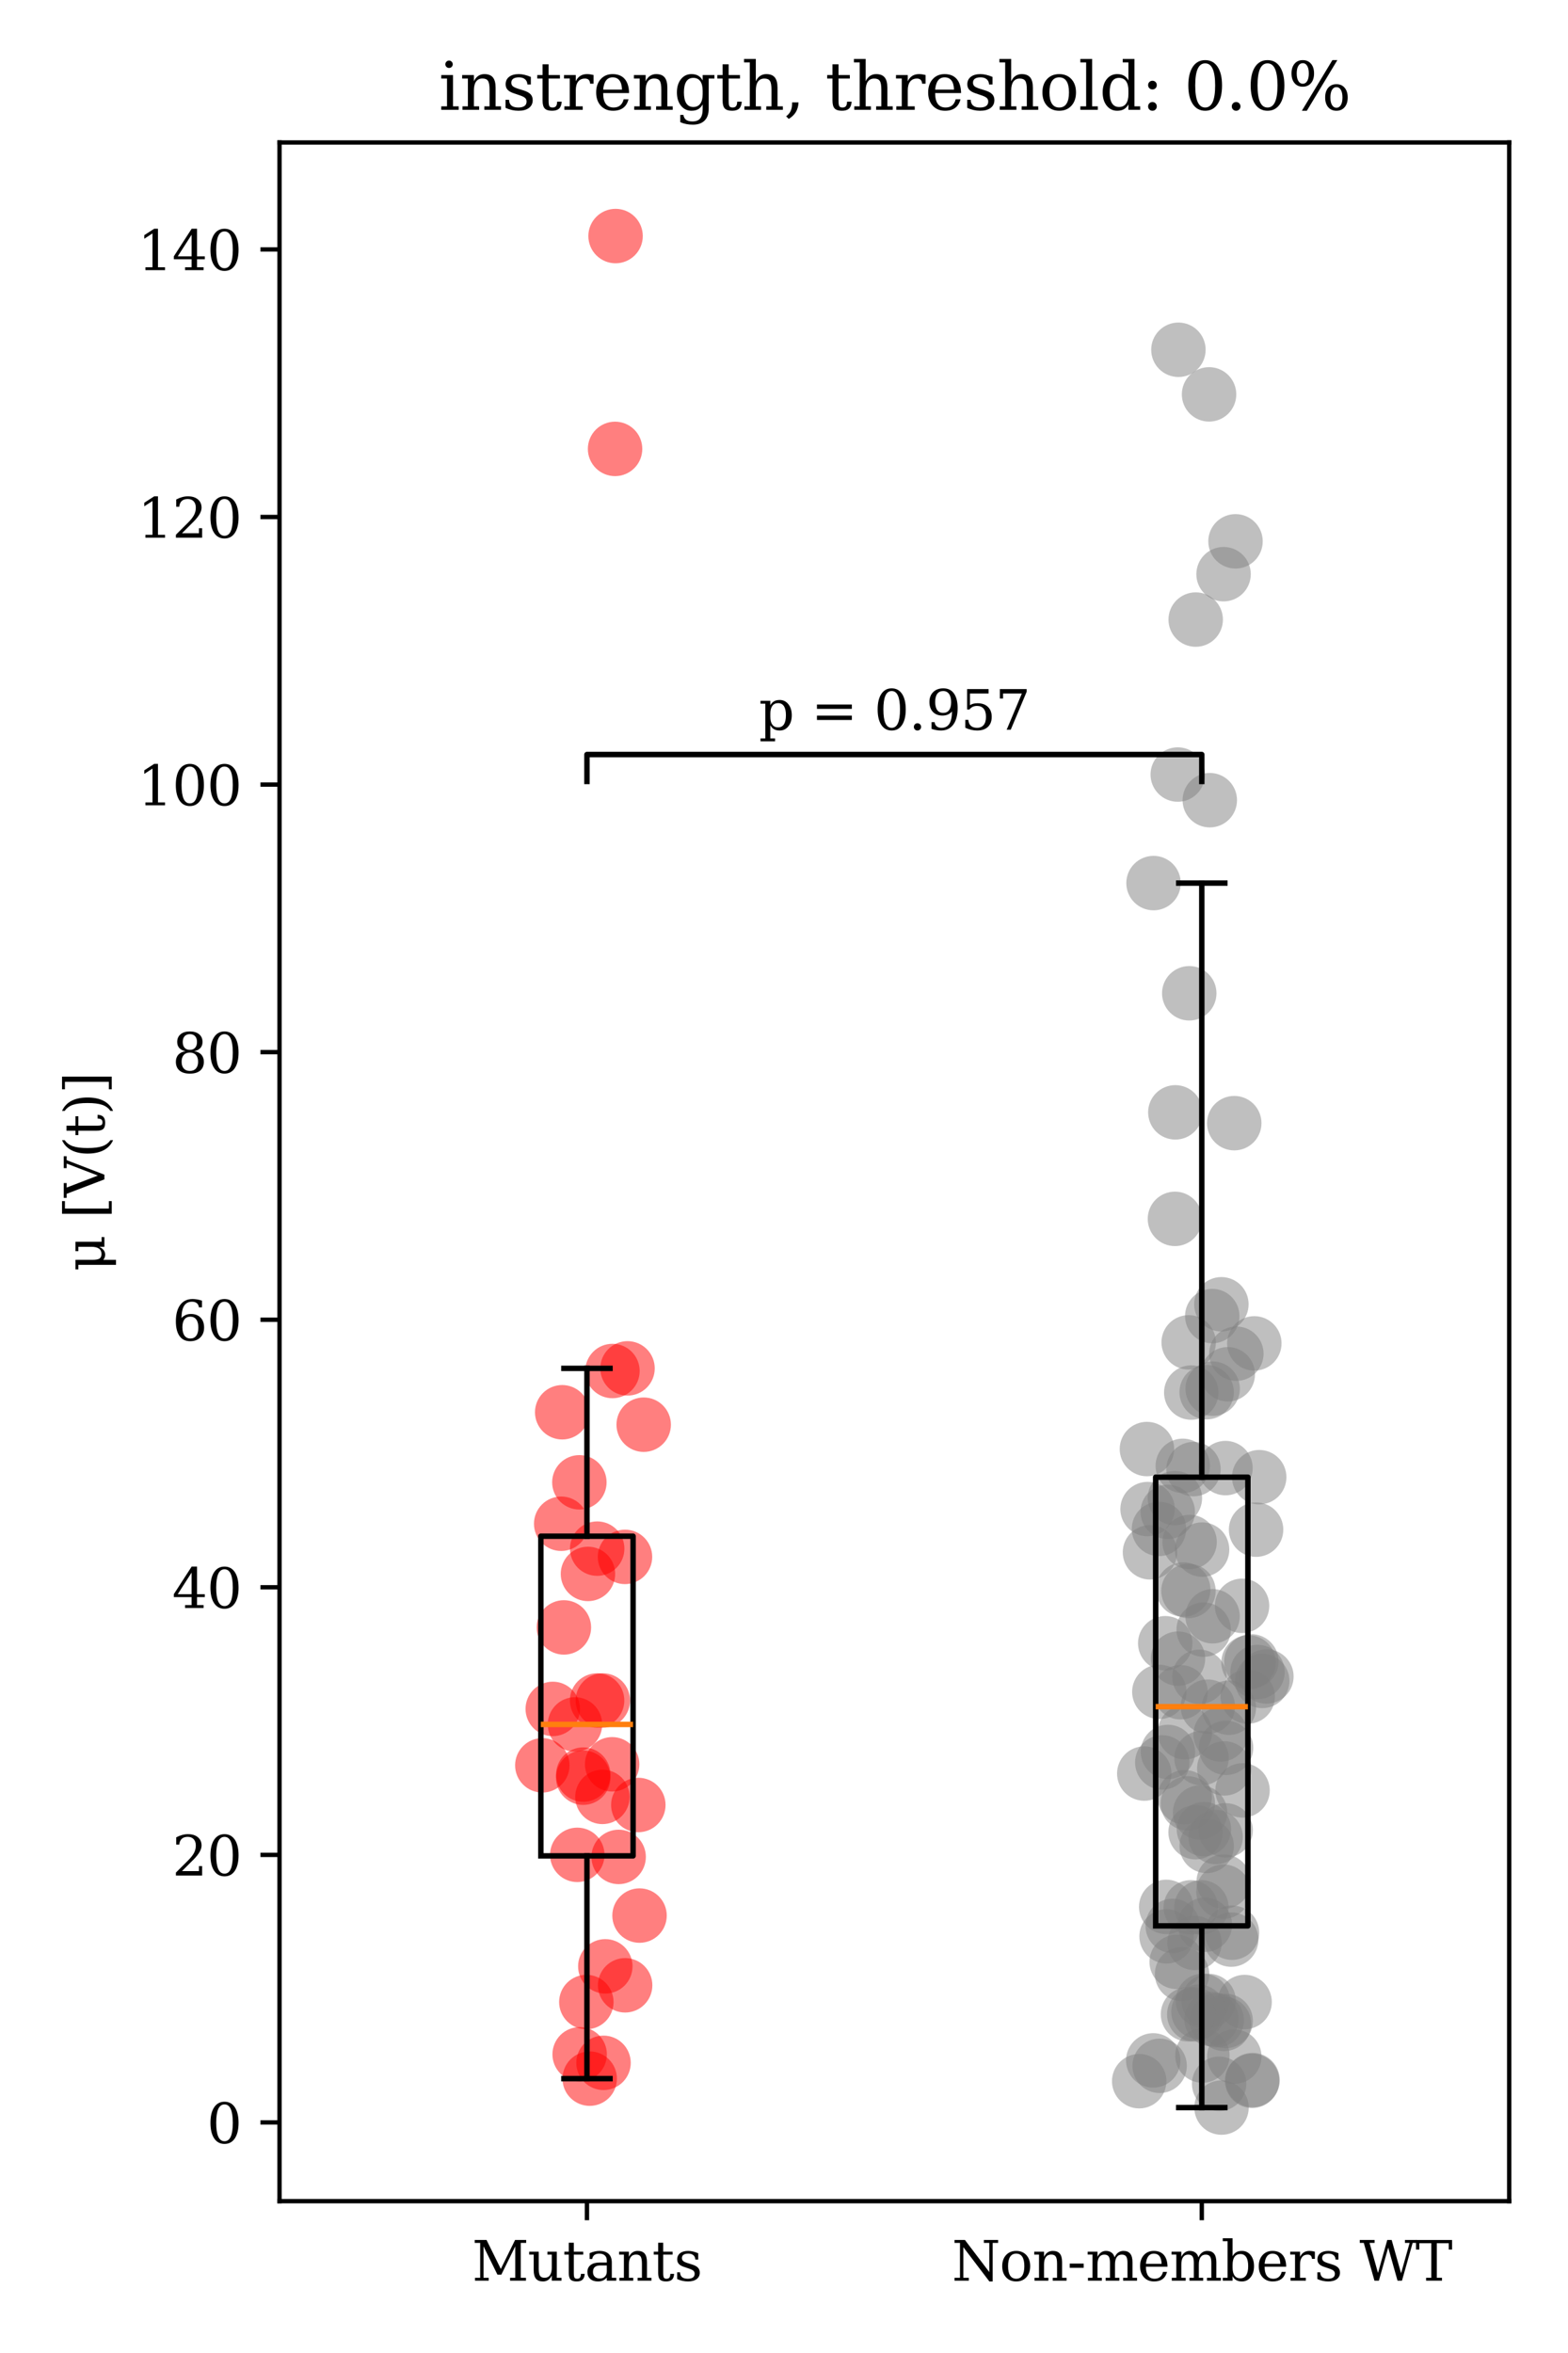 <?xml version="1.0" encoding="utf-8" standalone="no"?>
<!DOCTYPE svg PUBLIC "-//W3C//DTD SVG 1.1//EN"
  "http://www.w3.org/Graphics/SVG/1.1/DTD/svg11.dtd">
<svg xmlns:xlink="http://www.w3.org/1999/xlink" width="288pt" height="432pt" viewBox="0 0 288 432" xmlns="http://www.w3.org/2000/svg" version="1.1">
 <defs>
  <style type="text/css">*{stroke-linejoin: round; stroke-linecap: butt}</style>
 </defs>
 <g id="figure_1">
  <g id="patch_1">
   <path d="M 0 432 
L 288 432 
L 288 0 
L 0 0 
z
" style="fill: #ffffff"/>
  </g>
  <g id="axes_1">
   <g id="patch_2">
    <path d="M 51.343 404.12 
L 277.2 404.12 
L 277.2 26.16 
L 51.343 26.16 
z
" style="fill: #ffffff"/>
   </g>
   <g id="PathCollection_1">
    <defs>
     <path id="m4214f0ae81" d="M 0 5 
C 1.326 5 2.598 4.473 3.536 3.536 
C 4.473 2.598 5 1.326 5 0 
C 5 -1.326 4.473 -2.598 3.536 -3.536 
C 2.598 -4.473 1.326 -5 0 -5 
C -1.326 -5 -2.598 -4.473 -3.536 -3.536 
C -4.473 -2.598 -5 -1.326 -5 0 
C -5 1.326 -4.473 2.598 -3.536 3.536 
C -2.598 4.473 -1.326 5 0 5 
z
"/>
    </defs>
    <g clip-path="url(#pa82b16bbf0)">
     <use xlink:href="#m4214f0ae81" x="107.993" y="288.964" style="fill: #ff0000; fill-opacity: 0.5"/>
     <use xlink:href="#m4214f0ae81" x="114.794" y="285.837" style="fill: #ff0000; fill-opacity: 0.5"/>
     <use xlink:href="#m4214f0ae81" x="106.032" y="340.544" style="fill: #ff0000; fill-opacity: 0.5"/>
     <use xlink:href="#m4214f0ae81" x="99.611" y="324.107" style="fill: #ff0000; fill-opacity: 0.5"/>
     <use xlink:href="#m4214f0ae81" x="106.415" y="272.148" style="fill: #ff0000; fill-opacity: 0.5"/>
     <use xlink:href="#m4214f0ae81" x="108.312" y="381.631" style="fill: #ff0000; fill-opacity: 0.5"/>
     <use xlink:href="#m4214f0ae81" x="113.628" y="340.922" style="fill: #ff0000; fill-opacity: 0.5"/>
     <use xlink:href="#m4214f0ae81" x="107.696" y="367.563" style="fill: #ff0000; fill-opacity: 0.5"/>
     <use xlink:href="#m4214f0ae81" x="105.608" y="316.596" style="fill: #ff0000; fill-opacity: 0.5"/>
     <use xlink:href="#m4214f0ae81" x="112.431" y="323.918" style="fill: #ff0000; fill-opacity: 0.5"/>
     <use xlink:href="#m4214f0ae81" x="107.129" y="325.807" style="fill: #ff0000; fill-opacity: 0.5"/>
     <use xlink:href="#m4214f0ae81" x="109.687" y="284.324" style="fill: #ff0000; fill-opacity: 0.5"/>
     <use xlink:href="#m4214f0ae81" x="103.262" y="259.284" style="fill: #ff0000; fill-opacity: 0.5"/>
     <use xlink:href="#m4214f0ae81" x="110.727" y="312.203" style="fill: #ff0000; fill-opacity: 0.5"/>
     <use xlink:href="#m4214f0ae81" x="110.65" y="329.901" style="fill: #ff0000; fill-opacity: 0.5"/>
     <use xlink:href="#m4214f0ae81" x="113.064" y="43.34" style="fill: #ff0000; fill-opacity: 0.5"/>
     <use xlink:href="#m4214f0ae81" x="111.179" y="361.013" style="fill: #ff0000; fill-opacity: 0.5"/>
     <use xlink:href="#m4214f0ae81" x="117.465" y="351.692" style="fill: #ff0000; fill-opacity: 0.5"/>
     <use xlink:href="#m4214f0ae81" x="112.972" y="82.416" style="fill: #ff0000; fill-opacity: 0.5"/>
     <use xlink:href="#m4214f0ae81" x="117.244" y="331.389" style="fill: #ff0000; fill-opacity: 0.5"/>
     <use xlink:href="#m4214f0ae81" x="115.26" y="251.227" style="fill: #ff0000; fill-opacity: 0.5"/>
     <use xlink:href="#m4214f0ae81" x="103.57" y="298.788" style="fill: #ff0000; fill-opacity: 0.5"/>
     <use xlink:href="#m4214f0ae81" x="118.228" y="261.567" style="fill: #ff0000; fill-opacity: 0.5"/>
     <use xlink:href="#m4214f0ae81" x="103.076" y="279.753" style="fill: #ff0000; fill-opacity: 0.5"/>
     <use xlink:href="#m4214f0ae81" x="110.851" y="378.728" style="fill: #ff0000; fill-opacity: 0.5"/>
     <use xlink:href="#m4214f0ae81" x="109.672" y="312.203" style="fill: #ff0000; fill-opacity: 0.5"/>
     <use xlink:href="#m4214f0ae81" x="112.491" y="251.711" style="fill: #ff0000; fill-opacity: 0.5"/>
     <use xlink:href="#m4214f0ae81" x="106.467" y="377.165" style="fill: #ff0000; fill-opacity: 0.5"/>
     <use xlink:href="#m4214f0ae81" x="101.526" y="313.749" style="fill: #ff0000; fill-opacity: 0.5"/>
     <use xlink:href="#m4214f0ae81" x="114.821" y="364.493" style="fill: #ff0000; fill-opacity: 0.5"/>
     <use xlink:href="#m4214f0ae81" x="107.118" y="326.374" style="fill: #ff0000; fill-opacity: 0.5"/>
    </g>
   </g>
   <g id="PathCollection_2">
    <defs>
     <path id="m128ec878ae" d="M 0 5 
C 1.326 5 2.598 4.473 3.536 3.536 
C 4.473 2.598 5 1.326 5 0 
C 5 -1.326 4.473 -2.598 3.536 -3.536 
C 2.598 -4.473 1.326 -5 0 -5 
C -1.326 -5 -2.598 -4.473 -3.536 -3.536 
C -4.473 -2.598 -5 -1.326 -5 0 
C -5 1.326 -4.473 2.598 -3.536 3.536 
C -2.598 4.473 -1.326 5 0 5 
z
"/>
    </defs>
    <g clip-path="url(#pa82b16bbf0)">
     <use xlink:href="#m128ec878ae" x="226.287" y="354.835" style="fill: #808080; fill-opacity: 0.5"/>
     <use xlink:href="#m128ec878ae" x="222.66" y="241.625" style="fill: #808080; fill-opacity: 0.5"/>
     <use xlink:href="#m128ec878ae" x="214.484" y="277.576" style="fill: #808080; fill-opacity: 0.5"/>
     <use xlink:href="#m128ec878ae" x="215.805" y="223.779" style="fill: #808080; fill-opacity: 0.5"/>
     <use xlink:href="#m128ec878ae" x="226.701" y="206.207" style="fill: #808080; fill-opacity: 0.5"/>
     <use xlink:href="#m128ec878ae" x="217.113" y="362.427" style="fill: #808080; fill-opacity: 0.5"/>
     <use xlink:href="#m128ec878ae" x="224.712" y="347.299" style="fill: #808080; fill-opacity: 0.5"/>
     <use xlink:href="#m128ec878ae" x="230.709" y="280.839" style="fill: #808080; fill-opacity: 0.5"/>
     <use xlink:href="#m128ec878ae" x="214.271" y="355.505" style="fill: #808080; fill-opacity: 0.5"/>
     <use xlink:href="#m128ec878ae" x="210.658" y="266.039" style="fill: #808080; fill-opacity: 0.5"/>
     <use xlink:href="#m128ec878ae" x="218.327" y="246.452" style="fill: #808080; fill-opacity: 0.5"/>
     <use xlink:href="#m128ec878ae" x="224.334" y="239.461" style="fill: #808080; fill-opacity: 0.5"/>
     <use xlink:href="#m128ec878ae" x="219.211" y="269.723" style="fill: #808080; fill-opacity: 0.5"/>
     <use xlink:href="#m128ec878ae" x="218.174" y="331.097" style="fill: #808080; fill-opacity: 0.5"/>
     <use xlink:href="#m128ec878ae" x="222.719" y="296.742" style="fill: #808080; fill-opacity: 0.5"/>
     <use xlink:href="#m128ec878ae" x="225.13" y="371.043" style="fill: #808080; fill-opacity: 0.5"/>
     <use xlink:href="#m128ec878ae" x="225.19" y="320.895" style="fill: #808080; fill-opacity: 0.5"/>
     <use xlink:href="#m128ec878ae" x="220.847" y="377.388" style="fill: #808080; fill-opacity: 0.5"/>
     <use xlink:href="#m128ec878ae" x="221.853" y="313.337" style="fill: #808080; fill-opacity: 0.5"/>
     <use xlink:href="#m128ec878ae" x="222.517" y="370.689" style="fill: #808080; fill-opacity: 0.5"/>
     <use xlink:href="#m128ec878ae" x="223.28" y="337.269" style="fill: #808080; fill-opacity: 0.5"/>
     <use xlink:href="#m128ec878ae" x="228.601" y="367.563" style="fill: #808080; fill-opacity: 0.5"/>
     <use xlink:href="#m128ec878ae" x="219.618" y="113.752" style="fill: #808080; fill-opacity: 0.5"/>
     <use xlink:href="#m128ec878ae" x="224.762" y="345.457" style="fill: #808080; fill-opacity: 0.5"/>
     <use xlink:href="#m128ec878ae" x="222.736" y="254.954" style="fill: #808080; fill-opacity: 0.5"/>
     <use xlink:href="#m128ec878ae" x="229.322" y="305.212" style="fill: #808080; fill-opacity: 0.5"/>
     <use xlink:href="#m128ec878ae" x="221.637" y="338.907" style="fill: #808080; fill-opacity: 0.5"/>
     <use xlink:href="#m128ec878ae" x="231.281" y="271.203" style="fill: #808080; fill-opacity: 0.5"/>
     <use xlink:href="#m128ec878ae" x="215.877" y="204.223" style="fill: #808080; fill-opacity: 0.5"/>
     <use xlink:href="#m128ec878ae" x="218.499" y="283.106" style="fill: #808080; fill-opacity: 0.5"/>
     <use xlink:href="#m128ec878ae" x="216.367" y="304.52" style="fill: #808080; fill-opacity: 0.5"/>
     <use xlink:href="#m128ec878ae" x="211.818" y="378.281" style="fill: #808080; fill-opacity: 0.5"/>
     <use xlink:href="#m128ec878ae" x="217.632" y="318.029" style="fill: #808080; fill-opacity: 0.5"/>
     <use xlink:href="#m128ec878ae" x="224.817" y="371.582" style="fill: #808080; fill-opacity: 0.5"/>
     <use xlink:href="#m128ec878ae" x="221.077" y="299.198" style="fill: #808080; fill-opacity: 0.5"/>
     <use xlink:href="#m128ec878ae" x="211.221" y="284.996" style="fill: #808080; fill-opacity: 0.5"/>
     <use xlink:href="#m128ec878ae" x="230.385" y="246.641" style="fill: #808080; fill-opacity: 0.5"/>
     <use xlink:href="#m128ec878ae" x="219.401" y="356.715" style="fill: #808080; fill-opacity: 0.5"/>
     <use xlink:href="#m128ec878ae" x="220.296" y="307.858" style="fill: #808080; fill-opacity: 0.5"/>
     <use xlink:href="#m128ec878ae" x="218.802" y="255.668" style="fill: #808080; fill-opacity: 0.5"/>
     <use xlink:href="#m128ec878ae" x="220.936" y="367.34" style="fill: #808080; fill-opacity: 0.5"/>
     <use xlink:href="#m128ec878ae" x="214.518" y="321.65" style="fill: #808080; fill-opacity: 0.5"/>
     <use xlink:href="#m128ec878ae" x="217.245" y="269.125" style="fill: #808080; fill-opacity: 0.5"/>
     <use xlink:href="#m128ec878ae" x="216.444" y="64.218" style="fill: #808080; fill-opacity: 0.5"/>
     <use xlink:href="#m128ec878ae" x="212.995" y="379.277" style="fill: #808080; fill-opacity: 0.5"/>
     <use xlink:href="#m128ec878ae" x="229.985" y="382.028" style="fill: #808080; fill-opacity: 0.5"/>
     <use xlink:href="#m128ec878ae" x="219.352" y="369.83" style="fill: #808080; fill-opacity: 0.5"/>
     <use xlink:href="#m128ec878ae" x="221.12" y="335.821" style="fill: #808080; fill-opacity: 0.5"/>
     <use xlink:href="#m128ec878ae" x="212.94" y="310.623" style="fill: #808080; fill-opacity: 0.5"/>
     <use xlink:href="#m128ec878ae" x="211.872" y="162.132" style="fill: #808080; fill-opacity: 0.5"/>
     <use xlink:href="#m128ec878ae" x="224.866" y="324.673" style="fill: #808080; fill-opacity: 0.5"/>
     <use xlink:href="#m128ec878ae" x="223.481" y="370.912" style="fill: #808080; fill-opacity: 0.5"/>
     <use xlink:href="#m128ec878ae" x="224.358" y="386.94" style="fill: #808080; fill-opacity: 0.5"/>
     <use xlink:href="#m128ec878ae" x="215.795" y="275.045" style="fill: #808080; fill-opacity: 0.5"/>
     <use xlink:href="#m128ec878ae" x="223.923" y="382.573" style="fill: #808080; fill-opacity: 0.5"/>
     <use xlink:href="#m128ec878ae" x="210.778" y="277.06" style="fill: #808080; fill-opacity: 0.5"/>
     <use xlink:href="#m128ec878ae" x="214.022" y="301.691" style="fill: #808080; fill-opacity: 0.5"/>
     <use xlink:href="#m128ec878ae" x="214.204" y="350.096" style="fill: #808080; fill-opacity: 0.5"/>
     <use xlink:href="#m128ec878ae" x="225.706" y="313.526" style="fill: #808080; fill-opacity: 0.5"/>
     <use xlink:href="#m128ec878ae" x="218.287" y="292.09" style="fill: #808080; fill-opacity: 0.5"/>
     <use xlink:href="#m128ec878ae" x="216.124" y="360.194" style="fill: #808080; fill-opacity: 0.5"/>
     <use xlink:href="#m128ec878ae" x="218.435" y="182.363" style="fill: #808080; fill-opacity: 0.5"/>
     <use xlink:href="#m128ec878ae" x="222.207" y="146.911" style="fill: #808080; fill-opacity: 0.5"/>
     <use xlink:href="#m128ec878ae" x="229.846" y="305.024" style="fill: #808080; fill-opacity: 0.5"/>
     <use xlink:href="#m128ec878ae" x="226.931" y="99.387" style="fill: #808080; fill-opacity: 0.5"/>
     <use xlink:href="#m128ec878ae" x="227.084" y="248.53" style="fill: #808080; fill-opacity: 0.5"/>
     <use xlink:href="#m128ec878ae" x="222.072" y="72.405" style="fill: #808080; fill-opacity: 0.5"/>
     <use xlink:href="#m128ec878ae" x="222.008" y="367.374" style="fill: #808080; fill-opacity: 0.5"/>
     <use xlink:href="#m128ec878ae" x="221.311" y="353.371" style="fill: #808080; fill-opacity: 0.5"/>
     <use xlink:href="#m128ec878ae" x="216.836" y="310.692" style="fill: #808080; fill-opacity: 0.5"/>
     <use xlink:href="#m128ec878ae" x="220.792" y="284.498" style="fill: #808080; fill-opacity: 0.5"/>
     <use xlink:href="#m128ec878ae" x="228.222" y="328.71" style="fill: #808080; fill-opacity: 0.5"/>
     <use xlink:href="#m128ec878ae" x="220.427" y="332.766" style="fill: #808080; fill-opacity: 0.5"/>
     <use xlink:href="#m128ec878ae" x="216.322" y="142.203" style="fill: #808080; fill-opacity: 0.5"/>
     <use xlink:href="#m128ec878ae" x="224.737" y="105.416" style="fill: #808080; fill-opacity: 0.5"/>
     <use xlink:href="#m128ec878ae" x="225.09" y="269.537" style="fill: #808080; fill-opacity: 0.5"/>
     <use xlink:href="#m128ec878ae" x="213.478" y="323.574" style="fill: #808080; fill-opacity: 0.5"/>
     <use xlink:href="#m128ec878ae" x="229.173" y="311.479" style="fill: #808080; fill-opacity: 0.5"/>
     <use xlink:href="#m128ec878ae" x="212.874" y="280.702" style="fill: #808080; fill-opacity: 0.5"/>
     <use xlink:href="#m128ec878ae" x="225.509" y="252.309" style="fill: #808080; fill-opacity: 0.5"/>
     <use xlink:href="#m128ec878ae" x="220.124" y="369.349" style="fill: #808080; fill-opacity: 0.5"/>
     <use xlink:href="#m128ec878ae" x="225.113" y="336.041" style="fill: #808080; fill-opacity: 0.5"/>
     <use xlink:href="#m128ec878ae" x="230.057" y="381.891" style="fill: #808080; fill-opacity: 0.5"/>
     <use xlink:href="#m128ec878ae" x="220.66" y="350.18" style="fill: #808080; fill-opacity: 0.5"/>
     <use xlink:href="#m128ec878ae" x="231.838" y="308.613" style="fill: #808080; fill-opacity: 0.5"/>
     <use xlink:href="#m128ec878ae" x="228.132" y="294.821" style="fill: #808080; fill-opacity: 0.5"/>
     <use xlink:href="#m128ec878ae" x="217.327" y="291.829" style="fill: #808080; fill-opacity: 0.5"/>
     <use xlink:href="#m128ec878ae" x="232.605" y="307.795" style="fill: #808080; fill-opacity: 0.5"/>
     <use xlink:href="#m128ec878ae" x="209.241" y="382.096" style="fill: #808080; fill-opacity: 0.5"/>
     <use xlink:href="#m128ec878ae" x="215.393" y="353.581" style="fill: #808080; fill-opacity: 0.5"/>
     <use xlink:href="#m128ec878ae" x="219.597" y="336.388" style="fill: #808080; fill-opacity: 0.5"/>
     <use xlink:href="#m128ec878ae" x="221.631" y="255.6" style="fill: #808080; fill-opacity: 0.5"/>
     <use xlink:href="#m128ec878ae" x="230.97" y="306.976" style="fill: #808080; fill-opacity: 0.5"/>
     <use xlink:href="#m128ec878ae" x="218.203" y="369.815" style="fill: #808080; fill-opacity: 0.5"/>
     <use xlink:href="#m128ec878ae" x="210.172" y="325.618" style="fill: #808080; fill-opacity: 0.5"/>
     <use xlink:href="#m128ec878ae" x="224.195" y="318.438" style="fill: #808080; fill-opacity: 0.5"/>
     <use xlink:href="#m128ec878ae" x="217.593" y="329.964" style="fill: #808080; fill-opacity: 0.5"/>
     <use xlink:href="#m128ec878ae" x="226.71" y="377.593" style="fill: #808080; fill-opacity: 0.5"/>
     <use xlink:href="#m128ec878ae" x="218.713" y="350.18" style="fill: #808080; fill-opacity: 0.5"/>
     <use xlink:href="#m128ec878ae" x="226.14" y="356.101" style="fill: #808080; fill-opacity: 0.5"/>
     <use xlink:href="#m128ec878ae" x="220.685" y="322.784" style="fill: #808080; fill-opacity: 0.5"/>
    </g>
   </g>
   <g id="matplotlib.axis_1">
    <g id="xtick_1">
     <g id="line2d_1">
      <defs>
       <path id="m9a622c11ed" d="M 0 0 
L 0 3.5 
" style="stroke: #000000; stroke-width: 0.8"/>
      </defs>
      <g>
       <use xlink:href="#m9a622c11ed" x="107.807" y="404.12" style="stroke: #000000; stroke-width: 0.8"/>
      </g>
     </g>
     <g id="text_1">
      <!-- Mutants -->
      <g transform="translate(86.681 418.718) scale(0.1 -0.1)">
       <defs>
        <path id="DejaVuSerif-4d" d="M 353 0 
L 353 331 
L 947 331 
L 947 4331 
L 319 4331 
L 319 4666 
L 1678 4666 
L 3316 1344 
L 4953 4666 
L 6228 4666 
L 6228 4331 
L 5606 4331 
L 5606 331 
L 6203 331 
L 6203 0 
L 4378 0 
L 4378 331 
L 4972 331 
L 4972 3938 
L 3372 684 
L 2931 684 
L 1331 3938 
L 1331 331 
L 1925 331 
L 1925 0 
L 353 0 
z
" transform="scale(0.016)"/>
        <path id="DejaVuSerif-75" d="M 2266 3322 
L 3341 3322 
L 3341 331 
L 3884 331 
L 3884 0 
L 2766 0 
L 2766 588 
Q 2606 256 2353 82 
Q 2100 -91 1766 -91 
Q 1213 -91 952 223 
Q 691 538 691 1209 
L 691 2988 
L 172 2988 
L 172 3322 
L 1269 3322 
L 1269 1388 
Q 1269 781 1417 556 
Q 1566 331 1947 331 
Q 2347 331 2556 625 
Q 2766 919 2766 1478 
L 2766 2988 
L 2266 2988 
L 2266 3322 
z
" transform="scale(0.016)"/>
        <path id="DejaVuSerif-74" d="M 691 2988 
L 184 2988 
L 184 3322 
L 691 3322 
L 691 4353 
L 1269 4353 
L 1269 3322 
L 2350 3322 
L 2350 2988 
L 1269 2988 
L 1269 878 
Q 1269 456 1350 337 
Q 1431 219 1650 219 
Q 1875 219 1978 351 
Q 2081 484 2088 781 
L 2522 781 
Q 2497 328 2275 118 
Q 2053 -91 1600 -91 
Q 1103 -91 897 129 
Q 691 350 691 878 
L 691 2988 
z
" transform="scale(0.016)"/>
        <path id="DejaVuSerif-61" d="M 2547 1044 
L 2547 1747 
L 1806 1747 
Q 1378 1747 1168 1562 
Q 959 1378 959 997 
Q 959 650 1171 447 
Q 1384 244 1747 244 
Q 2106 244 2326 466 
Q 2547 688 2547 1044 
z
M 3122 2075 
L 3122 331 
L 3634 331 
L 3634 0 
L 2547 0 
L 2547 359 
Q 2356 128 2106 18 
Q 1856 -91 1522 -91 
Q 969 -91 644 203 
Q 319 497 319 997 
Q 319 1513 691 1797 
Q 1063 2081 1741 2081 
L 2547 2081 
L 2547 2309 
Q 2547 2688 2317 2895 
Q 2088 3103 1672 3103 
Q 1328 3103 1125 2947 
Q 922 2791 872 2484 
L 575 2484 
L 575 3156 
Q 875 3284 1158 3348 
Q 1441 3413 1709 3413 
Q 2400 3413 2761 3070 
Q 3122 2728 3122 2075 
z
" transform="scale(0.016)"/>
        <path id="DejaVuSerif-6e" d="M 263 0 
L 263 331 
L 781 331 
L 781 2988 
L 231 2988 
L 231 3322 
L 1356 3322 
L 1356 2731 
Q 1516 3069 1770 3241 
Q 2025 3413 2363 3413 
Q 2913 3413 3172 3097 
Q 3431 2781 3431 2113 
L 3431 331 
L 3944 331 
L 3944 0 
L 2356 0 
L 2356 331 
L 2853 331 
L 2853 1931 
Q 2853 2541 2703 2767 
Q 2553 2994 2175 2994 
Q 1775 2994 1565 2701 
Q 1356 2409 1356 1850 
L 1356 331 
L 1856 331 
L 1856 0 
L 263 0 
z
" transform="scale(0.016)"/>
        <path id="DejaVuSerif-73" d="M 359 184 
L 359 959 
L 691 959 
Q 703 588 923 403 
Q 1144 219 1575 219 
Q 1963 219 2166 364 
Q 2369 509 2369 788 
Q 2369 1006 2220 1140 
Q 2072 1275 1594 1428 
L 1178 1569 
Q 750 1706 558 1912 
Q 366 2119 366 2438 
Q 366 2894 700 3153 
Q 1034 3413 1625 3413 
Q 1888 3413 2178 3344 
Q 2469 3275 2778 3144 
L 2778 2419 
L 2447 2419 
Q 2434 2741 2221 2922 
Q 2009 3103 1644 3103 
Q 1281 3103 1095 2975 
Q 909 2847 909 2591 
Q 909 2381 1050 2254 
Q 1191 2128 1613 1997 
L 2069 1856 
Q 2541 1709 2748 1489 
Q 2956 1269 2956 922 
Q 2956 450 2595 179 
Q 2234 -91 1600 -91 
Q 1278 -91 972 -22 
Q 666 47 359 184 
z
" transform="scale(0.016)"/>
       </defs>
       <use xlink:href="#DejaVuSerif-4d"/>
       <use xlink:href="#DejaVuSerif-75" x="102.393"/>
       <use xlink:href="#DejaVuSerif-74" x="166.797"/>
       <use xlink:href="#DejaVuSerif-61" x="206.982"/>
       <use xlink:href="#DejaVuSerif-6e" x="266.602"/>
       <use xlink:href="#DejaVuSerif-74" x="331.006"/>
       <use xlink:href="#DejaVuSerif-73" x="371.191"/>
      </g>
     </g>
    </g>
    <g id="xtick_2">
     <g id="line2d_2">
      <g>
       <use xlink:href="#m9a622c11ed" x="220.736" y="404.12" style="stroke: #000000; stroke-width: 0.8"/>
      </g>
     </g>
     <g id="text_2">
      <!-- Non-members WT -->
      <g transform="translate(174.819 418.718) scale(0.1 -0.1)">
       <defs>
        <path id="DejaVuSerif-4e" d="M 313 0 
L 313 331 
L 941 331 
L 941 4331 
L 313 4331 
L 313 4666 
L 1509 4666 
L 4306 984 
L 4306 4331 
L 3681 4331 
L 3681 4666 
L 5319 4666 
L 5319 4331 
L 4691 4331 
L 4691 -91 
L 4313 -91 
L 1325 3841 
L 1325 331 
L 1953 331 
L 1953 0 
L 313 0 
z
" transform="scale(0.016)"/>
        <path id="DejaVuSerif-6f" d="M 1925 219 
Q 2388 219 2623 584 
Q 2859 950 2859 1663 
Q 2859 2375 2623 2739 
Q 2388 3103 1925 3103 
Q 1463 3103 1227 2739 
Q 991 2375 991 1663 
Q 991 950 1228 584 
Q 1466 219 1925 219 
z
M 1925 -91 
Q 1200 -91 759 389 
Q 319 869 319 1663 
Q 319 2456 758 2934 
Q 1197 3413 1925 3413 
Q 2653 3413 3092 2934 
Q 3531 2456 3531 1663 
Q 3531 869 3092 389 
Q 2653 -91 1925 -91 
z
" transform="scale(0.016)"/>
        <path id="DejaVuSerif-2d" d="M 281 1959 
L 1881 1959 
L 1881 1472 
L 281 1472 
L 281 1959 
z
" transform="scale(0.016)"/>
        <path id="DejaVuSerif-6d" d="M 3316 2675 
Q 3481 3041 3739 3227 
Q 3997 3413 4341 3413 
Q 4863 3413 5119 3089 
Q 5375 2766 5375 2113 
L 5375 331 
L 5894 331 
L 5894 0 
L 4300 0 
L 4300 331 
L 4800 331 
L 4800 2047 
Q 4800 2556 4650 2772 
Q 4500 2988 4153 2988 
Q 3769 2988 3567 2697 
Q 3366 2406 3366 1850 
L 3366 331 
L 3866 331 
L 3866 0 
L 2291 0 
L 2291 331 
L 2791 331 
L 2791 2069 
Q 2791 2566 2641 2777 
Q 2491 2988 2144 2988 
Q 1759 2988 1557 2697 
Q 1356 2406 1356 1850 
L 1356 331 
L 1856 331 
L 1856 0 
L 263 0 
L 263 331 
L 781 331 
L 781 2994 
L 231 2994 
L 231 3322 
L 1356 3322 
L 1356 2731 
Q 1516 3063 1762 3238 
Q 2009 3413 2322 3413 
Q 2709 3413 2968 3220 
Q 3228 3028 3316 2675 
z
" transform="scale(0.016)"/>
        <path id="DejaVuSerif-65" d="M 3469 1600 
L 991 1600 
L 991 1575 
Q 991 903 1244 561 
Q 1497 219 1991 219 
Q 2369 219 2611 417 
Q 2853 616 2950 1006 
L 3413 1006 
Q 3275 459 2904 184 
Q 2534 -91 1931 -91 
Q 1203 -91 761 389 
Q 319 869 319 1663 
Q 319 2450 753 2931 
Q 1188 3413 1894 3413 
Q 2647 3413 3050 2948 
Q 3453 2484 3469 1600 
z
M 2791 1931 
Q 2772 2513 2545 2808 
Q 2319 3103 1894 3103 
Q 1497 3103 1269 2806 
Q 1041 2509 991 1931 
L 2791 1931 
z
" transform="scale(0.016)"/>
        <path id="DejaVuSerif-62" d="M 738 331 
L 738 4531 
L 184 4531 
L 184 4863 
L 1313 4863 
L 1313 2803 
Q 1481 3116 1742 3264 
Q 2003 3413 2388 3413 
Q 3000 3413 3387 2928 
Q 3775 2444 3775 1663 
Q 3775 881 3387 395 
Q 3000 -91 2388 -91 
Q 2003 -91 1742 57 
Q 1481 206 1313 519 
L 1313 0 
L 184 0 
L 184 331 
L 738 331 
z
M 1313 1497 
Q 1313 897 1542 583 
Q 1772 269 2209 269 
Q 2650 269 2876 622 
Q 3103 975 3103 1663 
Q 3103 2353 2876 2703 
Q 2650 3053 2209 3053 
Q 1772 3053 1542 2737 
Q 1313 2422 1313 1825 
L 1313 1497 
z
" transform="scale(0.016)"/>
        <path id="DejaVuSerif-72" d="M 3059 3328 
L 3059 2497 
L 2728 2497 
Q 2713 2744 2591 2866 
Q 2469 2988 2234 2988 
Q 1809 2988 1582 2694 
Q 1356 2400 1356 1850 
L 1356 331 
L 2022 331 
L 2022 0 
L 263 0 
L 263 331 
L 781 331 
L 781 2994 
L 231 2994 
L 231 3322 
L 1356 3322 
L 1356 2731 
Q 1525 3078 1790 3245 
Q 2056 3413 2438 3413 
Q 2578 3413 2733 3391 
Q 2888 3369 3059 3328 
z
" transform="scale(0.016)"/>
        <path id="DejaVuSerif-20" transform="scale(0.016)"/>
        <path id="DejaVuSerif-57" d="M 4878 0 
L 4366 0 
L 3297 3794 
L 2228 0 
L 1716 0 
L 494 4331 
L 31 4331 
L 31 4666 
L 1734 4666 
L 1734 4331 
L 1153 4331 
L 2125 884 
L 3188 4666 
L 3694 4666 
L 4775 844 
L 5753 4331 
L 5216 4331 
L 5216 4666 
L 6559 4666 
L 6559 4331 
L 6100 4331 
L 4878 0 
z
" transform="scale(0.016)"/>
        <path id="DejaVuSerif-54" d="M 1222 0 
L 1222 331 
L 1819 331 
L 1819 4294 
L 447 4294 
L 447 3566 
L 63 3566 
L 63 4666 
L 4206 4666 
L 4206 3566 
L 3822 3566 
L 3822 4294 
L 2450 4294 
L 2450 331 
L 3047 331 
L 3047 0 
L 1222 0 
z
" transform="scale(0.016)"/>
       </defs>
       <use xlink:href="#DejaVuSerif-4e"/>
       <use xlink:href="#DejaVuSerif-6f" x="87.5"/>
       <use xlink:href="#DejaVuSerif-6e" x="147.705"/>
       <use xlink:href="#DejaVuSerif-2d" x="212.109"/>
       <use xlink:href="#DejaVuSerif-6d" x="245.898"/>
       <use xlink:href="#DejaVuSerif-65" x="340.723"/>
       <use xlink:href="#DejaVuSerif-6d" x="399.902"/>
       <use xlink:href="#DejaVuSerif-62" x="494.727"/>
       <use xlink:href="#DejaVuSerif-65" x="558.74"/>
       <use xlink:href="#DejaVuSerif-72" x="617.92"/>
       <use xlink:href="#DejaVuSerif-73" x="665.723"/>
       <use xlink:href="#DejaVuSerif-20" x="717.041"/>
       <use xlink:href="#DejaVuSerif-57" x="748.828"/>
       <use xlink:href="#DejaVuSerif-54" x="851.611"/>
      </g>
     </g>
    </g>
   </g>
   <g id="matplotlib.axis_2">
    <g id="ytick_1">
     <g id="line2d_3">
      <defs>
       <path id="ma0a5199ee3" d="M 0 0 
L -3.5 0 
" style="stroke: #000000; stroke-width: 0.8"/>
      </defs>
      <g>
       <use xlink:href="#ma0a5199ee3" x="51.343" y="389.669" style="stroke: #000000; stroke-width: 0.8"/>
      </g>
     </g>
     <g id="text_3">
      <!-- 0 -->
      <g transform="translate(37.98 393.468) scale(0.1 -0.1)">
       <defs>
        <path id="DejaVuSerif-30" d="M 2034 219 
Q 2513 219 2750 744 
Q 2988 1269 2988 2328 
Q 2988 3391 2750 3916 
Q 2513 4441 2034 4441 
Q 1556 4441 1318 3916 
Q 1081 3391 1081 2328 
Q 1081 1269 1318 744 
Q 1556 219 2034 219 
z
M 2034 -91 
Q 1275 -91 848 546 
Q 422 1184 422 2328 
Q 422 3475 848 4112 
Q 1275 4750 2034 4750 
Q 2797 4750 3222 4112 
Q 3647 3475 3647 2328 
Q 3647 1184 3222 546 
Q 2797 -91 2034 -91 
z
" transform="scale(0.016)"/>
       </defs>
       <use xlink:href="#DejaVuSerif-30"/>
      </g>
     </g>
    </g>
    <g id="ytick_2">
     <g id="line2d_4">
      <g>
       <use xlink:href="#ma0a5199ee3" x="51.343" y="340.544" style="stroke: #000000; stroke-width: 0.8"/>
      </g>
     </g>
     <g id="text_4">
      <!-- 20 -->
      <g transform="translate(31.617 344.344) scale(0.1 -0.1)">
       <defs>
        <path id="DejaVuSerif-32" d="M 819 3553 
L 469 3553 
L 469 4384 
Q 803 4563 1142 4656 
Q 1481 4750 1806 4750 
Q 2534 4750 2956 4397 
Q 3378 4044 3378 3438 
Q 3378 2753 2422 1800 
Q 2347 1728 2309 1691 
L 1131 513 
L 3078 513 
L 3078 1088 
L 3444 1088 
L 3444 0 
L 434 0 
L 434 341 
L 1850 1753 
Q 2319 2222 2519 2614 
Q 2719 3006 2719 3438 
Q 2719 3909 2473 4175 
Q 2228 4441 1797 4441 
Q 1350 4441 1106 4219 
Q 863 3997 819 3553 
z
" transform="scale(0.016)"/>
       </defs>
       <use xlink:href="#DejaVuSerif-32"/>
       <use xlink:href="#DejaVuSerif-30" x="63.623"/>
      </g>
     </g>
    </g>
    <g id="ytick_3">
     <g id="line2d_5">
      <g>
       <use xlink:href="#ma0a5199ee3" x="51.343" y="291.42" style="stroke: #000000; stroke-width: 0.8"/>
      </g>
     </g>
     <g id="text_5">
      <!-- 40 -->
      <g transform="translate(31.617 295.219) scale(0.1 -0.1)">
       <defs>
        <path id="DejaVuSerif-34" d="M 2234 1581 
L 2234 4063 
L 641 1581 
L 2234 1581 
z
M 3609 0 
L 1484 0 
L 1484 331 
L 2234 331 
L 2234 1247 
L 197 1247 
L 197 1588 
L 2241 4750 
L 2859 4750 
L 2859 1581 
L 3750 1581 
L 3750 1247 
L 2859 1247 
L 2859 331 
L 3609 331 
L 3609 0 
z
" transform="scale(0.016)"/>
       </defs>
       <use xlink:href="#DejaVuSerif-34"/>
       <use xlink:href="#DejaVuSerif-30" x="63.623"/>
      </g>
     </g>
    </g>
    <g id="ytick_4">
     <g id="line2d_6">
      <g>
       <use xlink:href="#ma0a5199ee3" x="51.343" y="242.295" style="stroke: #000000; stroke-width: 0.8"/>
      </g>
     </g>
     <g id="text_6">
      <!-- 60 -->
      <g transform="translate(31.617 246.094) scale(0.1 -0.1)">
       <defs>
        <path id="DejaVuSerif-36" d="M 2094 219 
Q 2534 219 2771 542 
Q 3009 866 3009 1472 
Q 3009 2078 2771 2401 
Q 2534 2725 2094 2725 
Q 1647 2725 1412 2412 
Q 1178 2100 1178 1509 
Q 1178 888 1415 553 
Q 1653 219 2094 219 
z
M 1075 2569 
Q 1288 2803 1556 2918 
Q 1825 3034 2163 3034 
Q 2859 3034 3264 2615 
Q 3669 2197 3669 1472 
Q 3669 763 3233 336 
Q 2797 -91 2069 -91 
Q 1278 -91 853 498 
Q 428 1088 428 2181 
Q 428 3406 931 4078 
Q 1434 4750 2350 4750 
Q 2597 4750 2869 4703 
Q 3141 4656 3425 4563 
L 3425 3794 
L 3072 3794 
Q 3034 4109 2831 4275 
Q 2628 4441 2284 4441 
Q 1678 4441 1381 3981 
Q 1084 3522 1075 2569 
z
" transform="scale(0.016)"/>
       </defs>
       <use xlink:href="#DejaVuSerif-36"/>
       <use xlink:href="#DejaVuSerif-30" x="63.623"/>
      </g>
     </g>
    </g>
    <g id="ytick_5">
     <g id="line2d_7">
      <g>
       <use xlink:href="#ma0a5199ee3" x="51.343" y="193.17" style="stroke: #000000; stroke-width: 0.8"/>
      </g>
     </g>
     <g id="text_7">
      <!-- 80 -->
      <g transform="translate(31.617 196.97) scale(0.1 -0.1)">
       <defs>
        <path id="DejaVuSerif-38" d="M 2981 1275 
Q 2981 1775 2732 2051 
Q 2484 2328 2034 2328 
Q 1584 2328 1336 2051 
Q 1088 1775 1088 1275 
Q 1088 772 1336 495 
Q 1584 219 2034 219 
Q 2484 219 2732 495 
Q 2981 772 2981 1275 
z
M 2853 3541 
Q 2853 3966 2637 4203 
Q 2422 4441 2034 4441 
Q 1650 4441 1433 4203 
Q 1216 3966 1216 3541 
Q 1216 3113 1433 2875 
Q 1650 2638 2034 2638 
Q 2422 2638 2637 2875 
Q 2853 3113 2853 3541 
z
M 2516 2484 
Q 3047 2413 3344 2092 
Q 3641 1772 3641 1275 
Q 3641 619 3225 264 
Q 2809 -91 2034 -91 
Q 1263 -91 845 264 
Q 428 619 428 1275 
Q 428 1772 725 2092 
Q 1022 2413 1556 2484 
Q 1084 2569 832 2842 
Q 581 3116 581 3541 
Q 581 4103 968 4426 
Q 1356 4750 2034 4750 
Q 2713 4750 3100 4426 
Q 3488 4103 3488 3541 
Q 3488 3116 3236 2842 
Q 2984 2569 2516 2484 
z
" transform="scale(0.016)"/>
       </defs>
       <use xlink:href="#DejaVuSerif-38"/>
       <use xlink:href="#DejaVuSerif-30" x="63.623"/>
      </g>
     </g>
    </g>
    <g id="ytick_6">
     <g id="line2d_8">
      <g>
       <use xlink:href="#ma0a5199ee3" x="51.343" y="144.046" style="stroke: #000000; stroke-width: 0.8"/>
      </g>
     </g>
     <g id="text_8">
      <!-- 100 -->
      <g transform="translate(25.255 147.845) scale(0.1 -0.1)">
       <defs>
        <path id="DejaVuSerif-31" d="M 909 0 
L 909 331 
L 1722 331 
L 1722 4213 
L 781 3603 
L 781 4013 
L 1919 4750 
L 2350 4750 
L 2350 331 
L 3163 331 
L 3163 0 
L 909 0 
z
" transform="scale(0.016)"/>
       </defs>
       <use xlink:href="#DejaVuSerif-31"/>
       <use xlink:href="#DejaVuSerif-30" x="63.623"/>
       <use xlink:href="#DejaVuSerif-30" x="127.246"/>
      </g>
     </g>
    </g>
    <g id="ytick_7">
     <g id="line2d_9">
      <g>
       <use xlink:href="#ma0a5199ee3" x="51.343" y="94.921" style="stroke: #000000; stroke-width: 0.8"/>
      </g>
     </g>
     <g id="text_9">
      <!-- 120 -->
      <g transform="translate(25.255 98.72) scale(0.1 -0.1)">
       <use xlink:href="#DejaVuSerif-31"/>
       <use xlink:href="#DejaVuSerif-32" x="63.623"/>
       <use xlink:href="#DejaVuSerif-30" x="127.246"/>
      </g>
     </g>
    </g>
    <g id="ytick_8">
     <g id="line2d_10">
      <g>
       <use xlink:href="#ma0a5199ee3" x="51.343" y="45.796" style="stroke: #000000; stroke-width: 0.8"/>
      </g>
     </g>
     <g id="text_10">
      <!-- 140 -->
      <g transform="translate(25.255 49.595) scale(0.1 -0.1)">
       <use xlink:href="#DejaVuSerif-31"/>
       <use xlink:href="#DejaVuSerif-34" x="63.623"/>
       <use xlink:href="#DejaVuSerif-30" x="127.246"/>
      </g>
     </g>
    </g>
    <g id="text_11">
     <!-- μ [V(t)] -->
     <g transform="translate(19.175 233.402) rotate(-90) scale(0.1 -0.1)">
      <defs>
       <path id="DejaVuSerif-3bc" d="M 2309 3322 
L 3384 3322 
L 3384 325 
L 3928 325 
L 3928 0 
L 2809 0 
L 2809 588 
Q 2647 256 2417 82 
Q 2188 -91 1906 -91 
Q 1728 -91 1581 -34 
Q 1434 22 1313 134 
L 1313 -1331 
L 738 -1331 
L 738 2988 
L 219 2988 
L 219 3322 
L 1313 3322 
L 1313 1388 
Q 1313 781 1463 556 
Q 1613 331 1991 331 
Q 2391 331 2600 625 
Q 2809 919 2809 1478 
L 2809 2988 
L 2309 2988 
L 2309 3322 
z
" transform="scale(0.016)"/>
       <path id="DejaVuSerif-5b" d="M 550 4863 
L 2003 4863 
L 2003 4531 
L 1147 4531 
L 1147 -513 
L 2003 -513 
L 2003 -844 
L 550 -844 
L 550 4863 
z
" transform="scale(0.016)"/>
       <path id="DejaVuSerif-56" d="M 1119 4331 
L 2497 750 
L 3872 4331 
L 3347 4331 
L 3347 4666 
L 4716 4666 
L 4716 4331 
L 4263 4331 
L 2597 0 
L 2059 0 
L 403 4331 
L -63 4331 
L -63 4666 
L 1638 4666 
L 1638 4331 
L 1119 4331 
z
" transform="scale(0.016)"/>
       <path id="DejaVuSerif-28" d="M 2041 -997 
Q 1281 -656 893 83 
Q 506 822 506 1931 
Q 506 3044 893 3783 
Q 1281 4522 2041 4863 
L 2041 4556 
Q 1559 4225 1350 3623 
Q 1141 3022 1141 1931 
Q 1141 844 1350 242 
Q 1559 -359 2041 -691 
L 2041 -997 
z
" transform="scale(0.016)"/>
       <path id="DejaVuSerif-29" d="M 453 -997 
L 453 -691 
Q 934 -359 1145 242 
Q 1356 844 1356 1931 
Q 1356 3022 1145 3623 
Q 934 4225 453 4556 
L 453 4863 
Q 1216 4522 1603 3783 
Q 1991 3044 1991 1931 
Q 1991 822 1603 83 
Q 1216 -656 453 -997 
z
" transform="scale(0.016)"/>
       <path id="DejaVuSerif-5d" d="M 1947 4863 
L 1947 -844 
L 494 -844 
L 494 -513 
L 1350 -513 
L 1350 4531 
L 494 4531 
L 494 4863 
L 1947 4863 
z
" transform="scale(0.016)"/>
      </defs>
      <use xlink:href="#DejaVuSerif-3bc"/>
      <use xlink:href="#DejaVuSerif-20" x="64.99"/>
      <use xlink:href="#DejaVuSerif-5b" x="96.777"/>
      <use xlink:href="#DejaVuSerif-56" x="135.791"/>
      <use xlink:href="#DejaVuSerif-28" x="208.008"/>
      <use xlink:href="#DejaVuSerif-74" x="247.021"/>
      <use xlink:href="#DejaVuSerif-29" x="287.207"/>
      <use xlink:href="#DejaVuSerif-5d" x="326.221"/>
     </g>
    </g>
   </g>
   <g id="line2d_11">
    <path d="M 99.337 340.733 
L 116.277 340.733 
L 116.277 282.038 
L 99.337 282.038 
L 99.337 340.733 
" clip-path="url(#pa82b16bbf0)" style="fill: none; stroke: #000000; stroke-linecap: square"/>
   </g>
   <g id="line2d_12">
    <path d="M 107.807 340.733 
L 107.807 381.631 
" clip-path="url(#pa82b16bbf0)" style="fill: none; stroke: #000000; stroke-linecap: square"/>
   </g>
   <g id="line2d_13">
    <path d="M 107.807 282.038 
L 107.807 251.227 
" clip-path="url(#pa82b16bbf0)" style="fill: none; stroke: #000000; stroke-linecap: square"/>
   </g>
   <g id="line2d_14">
    <path d="M 103.572 381.631 
L 112.042 381.631 
" clip-path="url(#pa82b16bbf0)" style="fill: none; stroke: #000000; stroke-linecap: square"/>
   </g>
   <g id="line2d_15">
    <path d="M 103.572 251.227 
L 112.042 251.227 
" clip-path="url(#pa82b16bbf0)" style="fill: none; stroke: #000000; stroke-linecap: square"/>
   </g>
   <g id="line2d_16">
    <path d="M 212.266 353.581 
L 229.205 353.581 
L 229.205 271.203 
L 212.266 271.203 
L 212.266 353.581 
" clip-path="url(#pa82b16bbf0)" style="fill: none; stroke: #000000; stroke-linecap: square"/>
   </g>
   <g id="line2d_17">
    <path d="M 220.736 353.581 
L 220.736 386.94 
" clip-path="url(#pa82b16bbf0)" style="fill: none; stroke: #000000; stroke-linecap: square"/>
   </g>
   <g id="line2d_18">
    <path d="M 220.736 271.203 
L 220.736 162.132 
" clip-path="url(#pa82b16bbf0)" style="fill: none; stroke: #000000; stroke-linecap: square"/>
   </g>
   <g id="line2d_19">
    <path d="M 216.501 386.94 
L 224.97 386.94 
" clip-path="url(#pa82b16bbf0)" style="fill: none; stroke: #000000; stroke-linecap: square"/>
   </g>
   <g id="line2d_20">
    <path d="M 216.501 162.132 
L 224.97 162.132 
" clip-path="url(#pa82b16bbf0)" style="fill: none; stroke: #000000; stroke-linecap: square"/>
   </g>
   <g id="line2d_21">
    <path d="M 107.807 143.473 
L 107.807 138.528 
L 220.736 138.528 
L 220.736 143.473 
" clip-path="url(#pa82b16bbf0)" style="fill: none; stroke: #000000; stroke-linecap: square"/>
   </g>
   <g id="line2d_22">
    <path d="M 99.337 316.596 
L 116.277 316.596 
" clip-path="url(#pa82b16bbf0)" style="fill: none; stroke: #ff7f0e"/>
   </g>
   <g id="line2d_23">
    <path d="M 212.266 313.337 
L 229.205 313.337 
" clip-path="url(#pa82b16bbf0)" style="fill: none; stroke: #ff7f0e"/>
   </g>
   <g id="patch_3">
    <path d="M 51.343 404.12 
L 51.343 26.16 
" style="fill: none; stroke: #000000; stroke-width: 0.8; stroke-linejoin: miter; stroke-linecap: square"/>
   </g>
   <g id="patch_4">
    <path d="M 277.2 404.12 
L 277.2 26.16 
" style="fill: none; stroke: #000000; stroke-width: 0.8; stroke-linejoin: miter; stroke-linecap: square"/>
   </g>
   <g id="patch_5">
    <path d="M 51.343 404.12 
L 277.2 404.12 
" style="fill: none; stroke: #000000; stroke-width: 0.8; stroke-linejoin: miter; stroke-linecap: square"/>
   </g>
   <g id="patch_6">
    <path d="M 51.343 26.16 
L 277.2 26.16 
" style="fill: none; stroke: #000000; stroke-width: 0.8; stroke-linejoin: miter; stroke-linecap: square"/>
   </g>
   <g id="text_12">
    <!-- p = 0.957 -->
    <g transform="translate(139.388 133.975) scale(0.1 -0.1)">
     <defs>
      <path id="DejaVuSerif-70" d="M 1313 1825 
L 1313 1497 
Q 1313 897 1542 583 
Q 1772 269 2209 269 
Q 2650 269 2876 622 
Q 3103 975 3103 1663 
Q 3103 2353 2876 2703 
Q 2650 3053 2209 3053 
Q 1772 3053 1542 2737 
Q 1313 2422 1313 1825 
z
M 738 2988 
L 184 2988 
L 184 3322 
L 1313 3322 
L 1313 2803 
Q 1481 3116 1742 3264 
Q 2003 3413 2388 3413 
Q 3000 3413 3387 2928 
Q 3775 2444 3775 1663 
Q 3775 881 3387 395 
Q 3000 -91 2388 -91 
Q 2003 -91 1742 57 
Q 1481 206 1313 519 
L 1313 -997 
L 1856 -997 
L 1856 -1331 
L 184 -1331 
L 184 -997 
L 738 -997 
L 738 2988 
z
" transform="scale(0.016)"/>
      <path id="DejaVuSerif-3d" d="M 678 2894 
L 4684 2894 
L 4684 2394 
L 678 2394 
L 678 2894 
z
M 678 1619 
L 4684 1619 
L 4684 1119 
L 678 1119 
L 678 1619 
z
" transform="scale(0.016)"/>
      <path id="DejaVuSerif-2e" d="M 603 325 
Q 603 500 722 622 
Q 841 744 1019 744 
Q 1191 744 1312 622 
Q 1434 500 1434 325 
Q 1434 153 1312 31 
Q 1191 -91 1019 -91 
Q 841 -91 722 29 
Q 603 150 603 325 
z
" transform="scale(0.016)"/>
      <path id="DejaVuSerif-39" d="M 2994 2091 
Q 2784 1856 2512 1740 
Q 2241 1625 1900 1625 
Q 1206 1625 804 2044 
Q 403 2463 403 3188 
Q 403 3897 839 4323 
Q 1275 4750 2003 4750 
Q 2794 4750 3217 4161 
Q 3641 3572 3641 2478 
Q 3641 1253 3137 581 
Q 2634 -91 1722 -91 
Q 1475 -91 1203 -44 
Q 931 3 647 97 
L 647 872 
L 997 872 
Q 1038 556 1241 387 
Q 1444 219 1784 219 
Q 2391 219 2687 676 
Q 2984 1134 2994 2091 
z
M 1978 4441 
Q 1534 4441 1298 4117 
Q 1063 3794 1063 3188 
Q 1063 2581 1298 2256 
Q 1534 1931 1978 1931 
Q 2422 1931 2658 2245 
Q 2894 2559 2894 3150 
Q 2894 3772 2656 4106 
Q 2419 4441 1978 4441 
z
" transform="scale(0.016)"/>
      <path id="DejaVuSerif-35" d="M 3219 4666 
L 3219 4153 
L 1081 4153 
L 1081 2816 
Q 1244 2928 1461 2984 
Q 1678 3041 1947 3041 
Q 2703 3041 3140 2622 
Q 3578 2203 3578 1478 
Q 3578 738 3136 323 
Q 2694 -91 1894 -91 
Q 1572 -91 1234 -12 
Q 897 66 544 225 
L 544 1131 
L 897 1131 
Q 925 688 1179 453 
Q 1434 219 1894 219 
Q 2388 219 2653 544 
Q 2919 869 2919 1478 
Q 2919 2084 2655 2407 
Q 2391 2731 1894 2731 
Q 1613 2731 1398 2631 
Q 1184 2531 1019 2322 
L 750 2322 
L 750 4666 
L 3219 4666 
z
" transform="scale(0.016)"/>
      <path id="DejaVuSerif-37" d="M 3609 4347 
L 1784 0 
L 1319 0 
L 3059 4153 
L 903 4153 
L 903 3578 
L 538 3578 
L 538 4666 
L 3609 4666 
L 3609 4347 
z
" transform="scale(0.016)"/>
     </defs>
     <use xlink:href="#DejaVuSerif-70"/>
     <use xlink:href="#DejaVuSerif-20" x="64.014"/>
     <use xlink:href="#DejaVuSerif-3d" x="95.801"/>
     <use xlink:href="#DejaVuSerif-20" x="179.59"/>
     <use xlink:href="#DejaVuSerif-30" x="211.377"/>
     <use xlink:href="#DejaVuSerif-2e" x="275"/>
     <use xlink:href="#DejaVuSerif-39" x="306.787"/>
     <use xlink:href="#DejaVuSerif-35" x="370.41"/>
     <use xlink:href="#DejaVuSerif-37" x="434.033"/>
    </g>
   </g>
   <g id="text_13">
    <!-- instrength, threshold: 0.0% -->
    <g transform="translate(80.603 20.16) scale(0.12 -0.12)">
     <defs>
      <path id="DejaVuSerif-69" d="M 622 4353 
Q 622 4497 726 4603 
Q 831 4709 978 4709 
Q 1122 4709 1226 4603 
Q 1331 4497 1331 4353 
Q 1331 4206 1228 4103 
Q 1125 4000 978 4000 
Q 831 4000 726 4103 
Q 622 4206 622 4353 
z
M 1356 331 
L 1900 331 
L 1900 0 
L 231 0 
L 231 331 
L 781 331 
L 781 2988 
L 231 2988 
L 231 3322 
L 1356 3322 
L 1356 331 
z
" transform="scale(0.016)"/>
      <path id="DejaVuSerif-67" d="M 3359 2988 
L 3359 72 
Q 3359 -644 2965 -1033 
Q 2572 -1422 1844 -1422 
Q 1516 -1422 1216 -1362 
Q 916 -1303 641 -1184 
L 641 -488 
L 941 -488 
Q 997 -813 1206 -963 
Q 1416 -1113 1806 -1113 
Q 2313 -1113 2548 -827 
Q 2784 -541 2784 72 
L 2784 519 
Q 2616 206 2355 57 
Q 2094 -91 1709 -91 
Q 1097 -91 708 395 
Q 319 881 319 1663 
Q 319 2444 706 2928 
Q 1094 3413 1709 3413 
Q 2094 3413 2355 3264 
Q 2616 3116 2784 2803 
L 2784 3322 
L 3909 3322 
L 3909 2988 
L 3359 2988 
z
M 2784 1825 
Q 2784 2422 2554 2737 
Q 2325 3053 1888 3053 
Q 1444 3053 1217 2703 
Q 991 2353 991 1663 
Q 991 975 1217 622 
Q 1444 269 1888 269 
Q 2325 269 2554 583 
Q 2784 897 2784 1497 
L 2784 1825 
z
" transform="scale(0.016)"/>
      <path id="DejaVuSerif-68" d="M 263 0 
L 263 331 
L 781 331 
L 781 4531 
L 231 4531 
L 231 4863 
L 1356 4863 
L 1356 2731 
Q 1516 3069 1770 3241 
Q 2025 3413 2363 3413 
Q 2913 3413 3172 3097 
Q 3431 2781 3431 2113 
L 3431 331 
L 3944 331 
L 3944 0 
L 2356 0 
L 2356 331 
L 2853 331 
L 2853 1931 
Q 2853 2541 2704 2764 
Q 2556 2988 2175 2988 
Q 1775 2988 1565 2697 
Q 1356 2406 1356 1850 
L 1356 331 
L 1856 331 
L 1856 0 
L 263 0 
z
" transform="scale(0.016)"/>
      <path id="DejaVuSerif-2c" d="M 231 -622 
Q 525 -406 662 -114 
Q 800 178 800 594 
L 800 709 
L 1416 709 
Q 1391 175 1164 -208 
Q 938 -591 481 -872 
L 231 -622 
z
" transform="scale(0.016)"/>
      <path id="DejaVuSerif-6c" d="M 1313 331 
L 1856 331 
L 1856 0 
L 184 0 
L 184 331 
L 738 331 
L 738 4531 
L 184 4531 
L 184 4863 
L 1313 4863 
L 1313 331 
z
" transform="scale(0.016)"/>
      <path id="DejaVuSerif-64" d="M 3359 331 
L 3909 331 
L 3909 0 
L 2784 0 
L 2784 519 
Q 2616 206 2355 57 
Q 2094 -91 1709 -91 
Q 1097 -91 708 395 
Q 319 881 319 1663 
Q 319 2444 706 2928 
Q 1094 3413 1709 3413 
Q 2094 3413 2355 3264 
Q 2616 3116 2784 2803 
L 2784 4531 
L 2241 4531 
L 2241 4863 
L 3359 4863 
L 3359 331 
z
M 2784 1497 
L 2784 1825 
Q 2784 2422 2554 2737 
Q 2325 3053 1888 3053 
Q 1444 3053 1217 2703 
Q 991 2353 991 1663 
Q 991 975 1217 622 
Q 1444 269 1888 269 
Q 2325 269 2554 583 
Q 2784 897 2784 1497 
z
" transform="scale(0.016)"/>
      <path id="DejaVuSerif-3a" d="M 666 325 
Q 666 500 786 622 
Q 906 744 1081 744 
Q 1256 744 1376 622 
Q 1497 500 1497 325 
Q 1497 150 1378 29 
Q 1259 -91 1081 -91 
Q 903 -91 784 29 
Q 666 150 666 325 
z
M 666 2363 
Q 666 2538 786 2658 
Q 906 2778 1081 2778 
Q 1259 2778 1378 2659 
Q 1497 2541 1497 2363 
Q 1497 2184 1378 2065 
Q 1259 1947 1081 1947 
Q 906 1947 786 2067 
Q 666 2188 666 2363 
z
" transform="scale(0.016)"/>
      <path id="DejaVuSerif-25" d="M 1434 4459 
Q 1159 4459 1004 4200 
Q 850 3941 850 3475 
Q 850 3016 1008 2753 
Q 1166 2491 1434 2491 
Q 1700 2491 1854 2752 
Q 2009 3013 2009 3475 
Q 2009 3938 1854 4198 
Q 1700 4459 1434 4459 
z
M 4653 2169 
Q 4381 2169 4226 1906 
Q 4072 1644 4072 1178 
Q 4072 719 4228 458 
Q 4384 197 4653 197 
Q 4922 197 5075 458 
Q 5228 719 5228 1178 
Q 5228 1641 5073 1905 
Q 4919 2169 4653 2169 
z
M 4653 2450 
Q 5147 2450 5437 2106 
Q 5728 1763 5728 1178 
Q 5728 594 5436 251 
Q 5144 -91 4653 -91 
Q 4153 -91 3862 251 
Q 3572 594 3572 1178 
Q 3572 1766 3864 2108 
Q 4156 2450 4653 2450 
z
M 4263 4750 
L 4738 4750 
L 1819 -91 
L 1344 -91 
L 4263 4750 
z
M 1428 4750 
Q 1922 4750 2215 4408 
Q 2509 4066 2509 3481 
Q 2509 2891 2217 2550 
Q 1925 2209 1428 2209 
Q 931 2209 642 2551 
Q 353 2894 353 3481 
Q 353 4063 643 4406 
Q 934 4750 1428 4750 
z
" transform="scale(0.016)"/>
     </defs>
     <use xlink:href="#DejaVuSerif-69"/>
     <use xlink:href="#DejaVuSerif-6e" x="31.982"/>
     <use xlink:href="#DejaVuSerif-73" x="96.387"/>
     <use xlink:href="#DejaVuSerif-74" x="147.705"/>
     <use xlink:href="#DejaVuSerif-72" x="187.891"/>
     <use xlink:href="#DejaVuSerif-65" x="235.693"/>
     <use xlink:href="#DejaVuSerif-6e" x="294.873"/>
     <use xlink:href="#DejaVuSerif-67" x="359.277"/>
     <use xlink:href="#DejaVuSerif-74" x="423.291"/>
     <use xlink:href="#DejaVuSerif-68" x="463.477"/>
     <use xlink:href="#DejaVuSerif-2c" x="527.881"/>
     <use xlink:href="#DejaVuSerif-20" x="559.668"/>
     <use xlink:href="#DejaVuSerif-74" x="591.455"/>
     <use xlink:href="#DejaVuSerif-68" x="631.641"/>
     <use xlink:href="#DejaVuSerif-72" x="696.045"/>
     <use xlink:href="#DejaVuSerif-65" x="743.848"/>
     <use xlink:href="#DejaVuSerif-73" x="803.027"/>
     <use xlink:href="#DejaVuSerif-68" x="854.346"/>
     <use xlink:href="#DejaVuSerif-6f" x="918.75"/>
     <use xlink:href="#DejaVuSerif-6c" x="978.955"/>
     <use xlink:href="#DejaVuSerif-64" x="1010.938"/>
     <use xlink:href="#DejaVuSerif-3a" x="1074.951"/>
     <use xlink:href="#DejaVuSerif-20" x="1108.643"/>
     <use xlink:href="#DejaVuSerif-30" x="1140.43"/>
     <use xlink:href="#DejaVuSerif-2e" x="1204.053"/>
     <use xlink:href="#DejaVuSerif-30" x="1235.84"/>
     <use xlink:href="#DejaVuSerif-25" x="1299.463"/>
    </g>
   </g>
  </g>
 </g>
 <defs>
  <clipPath id="pa82b16bbf0">
   <rect x="51.343" y="26.16" width="225.857" height="377.96"/>
  </clipPath>
 </defs>
</svg>
